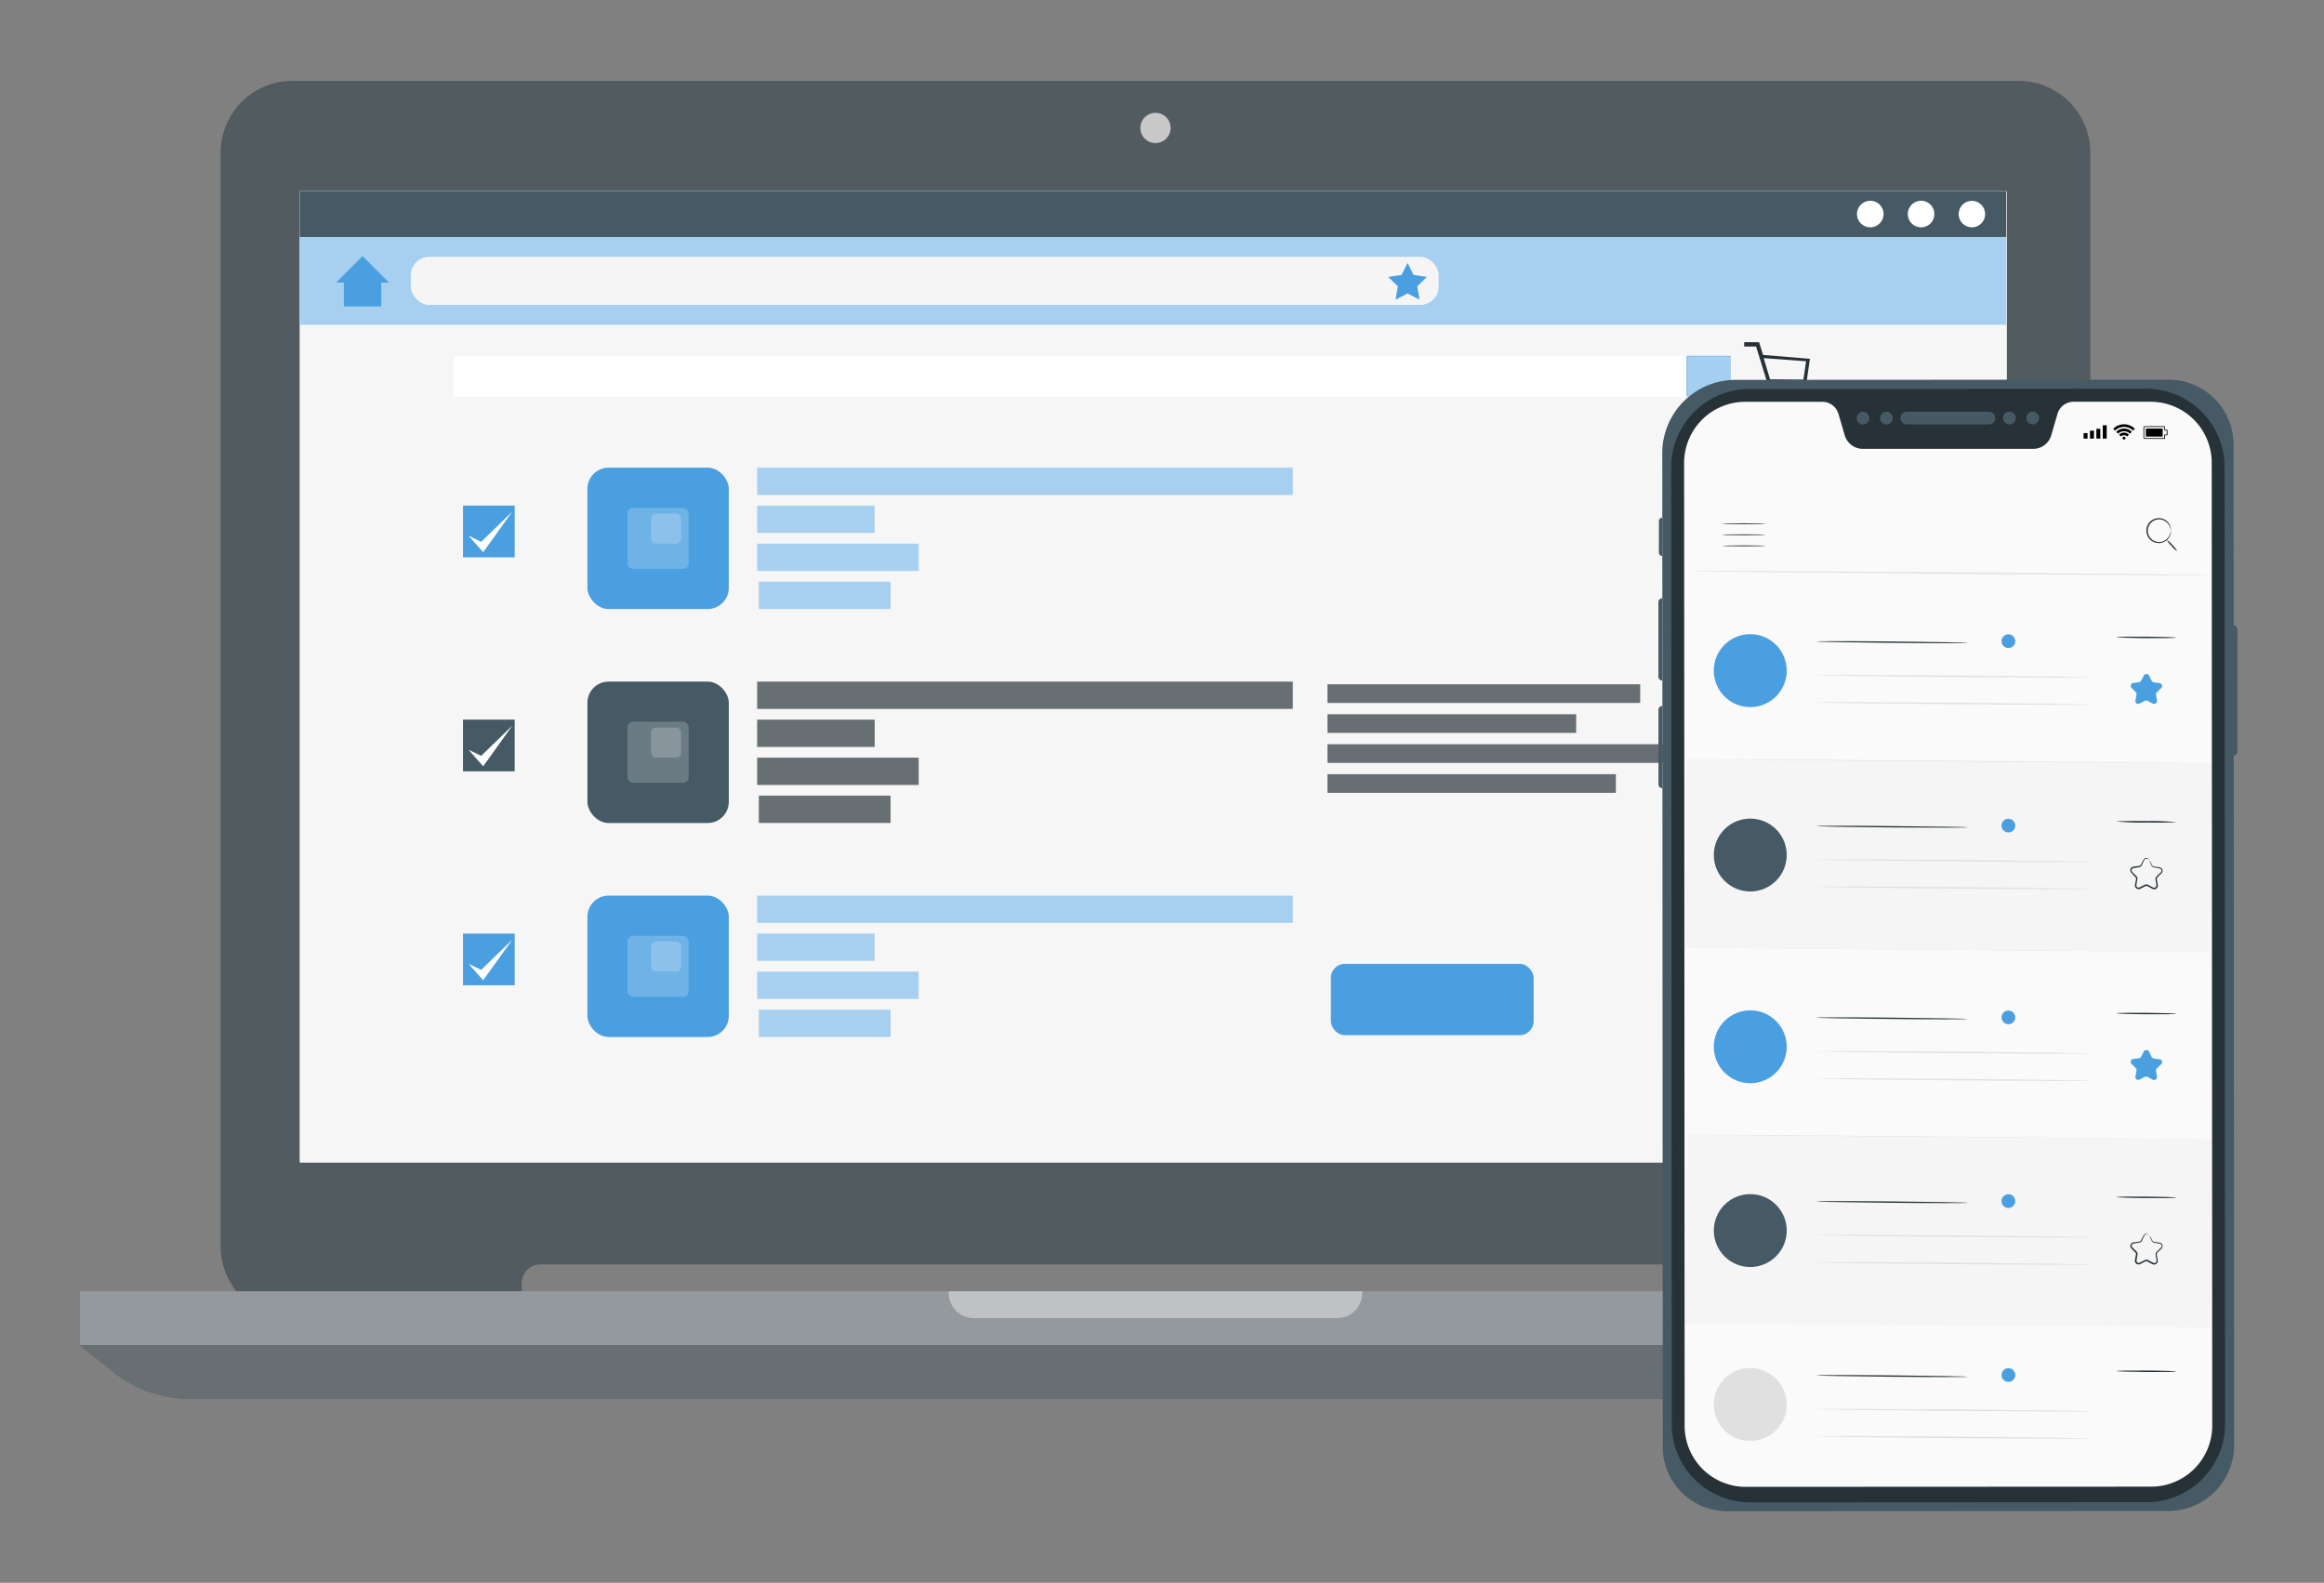 <?xml version="1.0" encoding="UTF-8" standalone="no"?>
<svg
   viewBox="0 0 392 267"
   version="1.1"
   id="svg88"
   sodipodi:docname="screens.svg"
   inkscape:export-filename="mobile.svg"
   inkscape:export-xdpi="92.736"
   inkscape:export-ydpi="92.736"
   width="392"
   height="267"
   inkscape:version="1.3.2 (091e20e, 2023-11-25, custom)"
   xml:space="preserve"
   xmlns:inkscape="http://www.inkscape.org/namespaces/inkscape"
   xmlns:sodipodi="http://sodipodi.sourceforge.net/DTD/sodipodi-0.dtd"
   xmlns="http://www.w3.org/2000/svg"
   xmlns:svg="http://www.w3.org/2000/svg"><rect x="0" y="0" width="392" height="267" fill="#808080" stroke="none"/><defs
     id="defs88" /><sodipodi:namedview
     id="namedview88"
     pagecolor="#ffffff"
     bordercolor="#000000"
     borderopacity="0.25"
     inkscape:showpageshadow="2"
     inkscape:pageopacity="0.0"
     inkscape:pagecheckerboard="0"
     inkscape:deskcolor="#d1d1d1"
     inkscape:zoom="2"
     inkscape:cx="273.5"
     inkscape:cy="99.25"
     inkscape:window-width="1920"
     inkscape:window-height="1017"
     inkscape:window-x="-8"
     inkscape:window-y="-8"
     inkscape:window-maximized="1"
     inkscape:current-layer="g2"><inkscape:page
       x="0"
       y="0"
       width="392"
       height="267"
       id="page88"
       margin="0"
       bleed="0" /></sodipodi:namedview><g
     id="freepik--Device--inject-44"
     transform="translate(-105,-63)"><g
       id="g1"
       transform="translate(319,-79.78)"><g
         id="freepik--Device--inject-2"
         transform="translate(-52.707,-45.612)"><g
           id="g2"
           transform="matrix(1.441,0,0,1.441,-225.834,-175.419)"><path
             d="M 281.051,261.94 H 79.033 a 8.412,8.412 0 0 0 -8.412,8.412 v 127.997 a 8.418,8.418 0 0 0 8.412,8.418 h 26.816 v -4.101 a 2.184,2.184 0 0 1 2.184,-2.184 h 144.044 a 2.178,2.178 0 0 1 2.184,2.184 v 4.101 h 26.79 a 8.412,8.412 0 0 0 8.412,-8.418 V 270.352 A 8.406,8.406 0 0 0 281.051,261.94 Z"
             style="fill:#263238;stroke-width:0.637"
             id="path20" /><path
             d="M 281.051,261.94 H 79.033 a 8.412,8.412 0 0 0 -8.412,8.412 v 127.997 a 8.418,8.418 0 0 0 8.412,8.418 h 26.816 v -4.101 a 2.184,2.184 0 0 1 2.184,-2.184 h 144.044 a 2.178,2.178 0 0 1 2.184,2.184 v 4.101 h 26.79 a 8.412,8.412 0 0 0 8.412,-8.418 V 270.352 A 8.406,8.406 0 0 0 281.051,261.94 Z"
             style="opacity:0.2;fill:#ffffff;stroke-width:0.637"
             id="path21" /><path
             d="m 181.813,267.448 a 1.77,1.77 0 1 1 -1.77,-1.77 1.764,1.764 0 0 1 1.77,1.77 z"
             style="fill:#c8c8c8;stroke-width:0.637;fill-opacity:1"
             id="path22" /><rect
             x="54.09"
             y="403.621"
             width="251.911"
             height="6.304"
             style="fill:#263238;stroke-width:0.637"
             id="rect22" /><rect
             x="54.09"
             y="403.621"
             width="251.911"
             height="6.304"
             style="opacity:0.5;fill:#ffffff;stroke-width:0.637"
             id="rect23" /><path
             d="m 54.09,409.926 3.897,3.12 A 14.481,14.481 0 0 0 67.049,416.23 H 293.036 a 14.481,14.481 0 0 0 9.062,-3.184 l 3.904,-3.12 z"
             style="fill:#263238;stroke-width:0.637"
             id="path23" /><path
             d="m 54.09,409.926 3.897,3.12 A 14.481,14.481 0 0 0 67.049,416.23 H 293.036 a 14.481,14.481 0 0 0 9.062,-3.184 l 3.904,-3.12 z"
             style="opacity:0.3;fill:#ffffff;stroke-width:0.637"
             id="path24" /><path
             d="m 155.838,403.825 a 2.942,2.942 0 0 0 2.942,2.948 h 42.525 a 2.942,2.942 0 0 0 2.942,-2.948 c 0,-0.07 0,-0.134 0,-0.204 h -48.397 c 0,0.07 -0.013,0.134 -0.013,0.204 z"
             style="opacity:0.4;fill:#ffffff;stroke-width:0.637"
             id="path25" /><rect
             x="79.88"
             y="274.822"
             width="199.745"
             height="113.681"
             style="fill:#ffffff;stroke-width:0.637;fill-opacity:1"
             id="rect25" /><g
             style="opacity:0.9"
             id="g26"
             transform="matrix(0.637,0,0,0.637,19.646,151.175)"><rect
               x="94.59"
               y="194.17"
               width="313.67"
               height="178.52"
               style="display:inline;fill:#f5f5f5;fill-opacity:1;fill-rule:nonzero"
               id="rect26" /></g><rect
             x="97.892"
             y="294.129"
             width="144.337"
             height="4.776"
             style="fill:#ffffff;stroke-width:0.637;fill-opacity:1"
             id="rect27" /><g
             style="opacity:0.8"
             id="g28"
             transform="matrix(0.637,0,0,0.637,11.09,152.301)" /><rect
             x="242.223"
             y="294.129"
             width="5.171"
             height="4.776"
             style="fill:#4a9fe0;stroke-width:0.637"
             id="rect29" /><g
             style="opacity:0.5"
             id="g30"
             transform="matrix(0.637,0,0,0.637,11.09,152.301)"><rect
               x="362.96"
               y="222.72"
               width="8.12"
               height="7.5"
               style="fill:#ffffff"
               id="rect30" /></g><rect
             x="79.88"
             y="274.822"
             width="199.745"
             height="5.4"
             style="fill:#455a64;stroke-width:0.637;fill-opacity:1"
             id="rect31" /><path
             d="m 265.265,277.522 a 1.554,1.554 0 1 1 -1.547,-1.547 1.547,1.547 0 0 1 1.547,1.547 z"
             style="fill:#ffffff;stroke-width:0.637"
             id="path31-1" /><path
             d="m 271.213,277.522 a 1.554,1.554 0 1 1 -1.554,-1.547 1.547,1.547 0 0 1 1.554,1.547 z"
             style="fill:#ffffff;stroke-width:0.637"
             id="path32-0" /><path
             d="m 277.154,277.522 a 1.547,1.547 0 1 1 -1.516,-1.535 1.547,1.547 0 0 1 1.516,1.535 z"
             style="fill:#ffffff;stroke-width:0.637"
             id="path33-8" /><path
             d="m 252.437,298.898 a 0.688,0.688 0 1 1 -0.688,-0.688 0.688,0.688 0 0 1 0.688,0.688 z"
             style="fill:#263238;stroke-width:0.637"
             id="path39" /><path
             d="m 256.71,298.898 a 0.694,0.694 0 1 1 -0.688,-0.688 0.694,0.694 0 0 1 0.688,0.688 z"
             style="fill:#263238;stroke-width:0.637"
             id="path40" /><path
             d="m 251.163,294.021 -0.465,-1.49 h -1.745 v 0.503 h 1.395 l 1.312,4.254 h 4.579 l 0.408,-2.815 z m 4.719,2.897 -3.904,-0.045 -0.739,-2.477 4.961,0.363 z"
             style="fill:#263238;stroke-width:0.637"
             id="path41-3" /><rect
             x="79.88"
             y="280.223"
             width="199.745"
             height="10.265"
             style="fill:#a7d0f0;stroke-width:0.637;fill-opacity:1"
             id="rect41-7" /><g
             style="opacity:0.7"
             id="g42"
             transform="matrix(0.637,0,0,0.637,19.646,151.175)" /><rect
             x="92.877"
             y="282.54"
             width="120.317"
             height="5.623"
             rx="2.152"
             style="fill:#f5f5f5;stroke-width:0.637;fill-opacity:1"
             id="rect43" /><polygon
             points="300.32,214.09 298.12,212.94 295.92,214.09 296.34,211.64 294.56,209.91 297.02,209.55 298.12,207.32 299.22,209.55 301.68,209.91 299.9,211.64 "
             style="fill:#4a9fe0"
             id="polygon44"
             transform="matrix(0.637,0,0,0.637,19.646,151.175)" /><polygon
             points="106.09,206.08 101.23,210.94 102.65,210.94 102.65,215.33 109.53,215.33 109.53,210.94 110.95,210.94 "
             style="fill:#4a9fe0"
             id="polygon45"
             transform="matrix(0.637,0,0,0.637,19.646,151.175)" /><rect
             x="200.172"
             y="332.574"
             width="36.61"
             height="2.184"
             style="fill:#263238;stroke-width:0.637;fill-opacity:0.686"
             id="rect59" /><rect
             x="200.172"
             y="336.082"
             width="29.114"
             height="2.184"
             style="fill:#263238;stroke-width:0.637;fill-opacity:0.686"
             id="rect60" /><rect
             x="200.172"
             y="339.591"
             width="40.214"
             height="2.184"
             style="fill:#263238;stroke-width:0.637;fill-opacity:0.686"
             id="rect61" /><rect
             x="200.172"
             y="343.1"
             width="33.763"
             height="2.184"
             style="fill:#263238;stroke-width:0.637;fill-opacity:0.686"
             id="rect62" /><rect
             x="200.573"
             y="365.302"
             width="23.735"
             height="8.348"
             rx="1.629"
             style="fill:#4a9fe0;stroke-width:0.437"
             id="rect63" /><rect
             x="133.416"
             y="307.216"
             width="62.706"
             height="3.197"
             style="fill:#a7d0f0;stroke-width:0.637;fill-opacity:1"
             id="rect75" /><rect
             x="133.416"
             y="311.661"
             width="13.761"
             height="3.197"
             style="fill:#a7d0f0;stroke-width:0.637;fill-opacity:1"
             id="rect76" /><rect
             x="133.416"
             y="316.112"
             width="18.907"
             height="3.197"
             style="fill:#a7d0f0;stroke-width:0.637;fill-opacity:1"
             id="rect77" /><rect
             x="133.613"
             y="320.564"
             width="15.417"
             height="3.197"
             style="fill:#a7d0f0;stroke-width:0.637;fill-opacity:1"
             id="rect78" /><rect
             x="113.548"
             y="307.216"
             width="16.55"
             height="16.55"
             rx="2.477"
             style="fill:#4a9fe0;stroke-width:0.637"
             id="rect79" /><rect
             x="118.241"
             y="311.91"
             width="7.158"
             height="7.158"
             rx="0.643"
             style="opacity:0.2;fill:#ffffff;stroke-width:0.637"
             id="rect80" /><rect
             x="120.998"
             y="312.591"
             width="3.521"
             height="3.521"
             rx="0.554"
             style="opacity:0.2;fill:#ffffff;stroke-width:0.637"
             id="rect81" /><rect
             x="98.984"
             y="311.661"
             width="6.05"
             height="6.05"
             style="fill:#4a9fe0;stroke-width:0.637"
             id="rect82" /><polygon
             points="133.62,253.03 127.89,258.59 125.58,257.47 128.26,260.5 "
             style="fill:#ffffff"
             id="polygon82"
             transform="matrix(0.637,0,0,0.637,19.646,151.175)" /><rect
             x="133.416"
             y="332.262"
             width="62.706"
             height="3.197"
             style="fill:#263238;stroke-width:0.637;fill-opacity:0.687"
             id="rect83" /><rect
             x="133.416"
             y="336.713"
             width="13.761"
             height="3.197"
             style="fill:#263238;stroke-width:0.637;fill-opacity:0.687"
             id="rect84" /><rect
             x="133.416"
             y="341.164"
             width="18.907"
             height="3.197"
             style="fill:#263238;stroke-width:0.637;fill-opacity:0.687"
             id="rect85" /><rect
             x="133.613"
             y="345.609"
             width="15.417"
             height="3.197"
             style="fill:#263238;stroke-width:0.637;fill-opacity:0.687"
             id="rect86" /><rect
             x="113.548"
             y="332.262"
             width="16.55"
             height="16.55"
             rx="2.477"
             style="fill:#455a64;stroke-width:0.637;fill-opacity:1"
             id="rect87" /><rect
             x="118.241"
             y="336.955"
             width="7.158"
             height="7.158"
             rx="0.643"
             style="opacity:0.2;fill:#ffffff;stroke-width:0.637"
             id="rect88" /><rect
             x="120.998"
             y="337.643"
             width="3.521"
             height="3.521"
             rx="0.554"
             style="opacity:0.2;fill:#ffffff;stroke-width:0.637"
             id="rect89" /><rect
             x="98.984"
             y="336.713"
             width="6.05"
             height="6.05"
             style="fill:#455a64;stroke-width:0.637;fill-opacity:1"
             id="rect90" /><polygon
             points="133.62,292.37 127.89,297.92 125.58,296.81 128.26,299.84 "
             style="fill:#ffffff"
             id="polygon90"
             transform="matrix(0.637,0,0,0.637,19.646,151.175)" /><rect
             x="133.416"
             y="357.313"
             width="62.706"
             height="3.197"
             style="fill:#a7d0f0;stroke-width:0.637;fill-opacity:1"
             id="rect91" /><rect
             x="133.416"
             y="361.758"
             width="13.761"
             height="3.197"
             style="fill:#a7d0f0;stroke-width:0.637;fill-opacity:1"
             id="rect92" /><rect
             x="133.416"
             y="366.209"
             width="18.907"
             height="3.197"
             style="fill:#a7d0f0;stroke-width:0.637;fill-opacity:1"
             id="rect93" /><rect
             x="133.613"
             y="370.661"
             width="15.417"
             height="3.197"
             style="fill:#a7d0f0;stroke-width:0.637;fill-opacity:1"
             id="rect94" /><rect
             x="113.548"
             y="357.313"
             width="16.55"
             height="16.55"
             rx="2.477"
             style="fill:#4a9fe0;stroke-width:0.637"
             id="rect95" /><rect
             x="118.241"
             y="362.007"
             width="7.158"
             height="7.158"
             rx="0.643"
             style="opacity:0.2;fill:#ffffff;stroke-width:0.637"
             id="rect96" /><rect
             x="120.998"
             y="362.688"
             width="3.521"
             height="3.521"
             rx="0.554"
             style="opacity:0.2;fill:#ffffff;stroke-width:0.637"
             id="rect97" /><rect
             x="98.984"
             y="361.758"
             width="6.05"
             height="6.05"
             style="fill:#4a9fe0;stroke-width:0.637"
             id="rect98" /><polygon
             points="133.62,331.7 127.89,337.26 125.58,336.14 128.26,339.17 "
             style="fill:#ffffff"
             id="polygon98"
             transform="matrix(0.637,0,0,0.637,19.646,151.175)" /></g></g></g><g
       id="g3"
       transform="matrix(0.477,0,0,0.477,329.411,93.323)"><path
         d="m 296.28,470.77 -156,0.08 A 22.75,22.75 0 0 1 117.52,448.12 L 117.34,96.71 a 25.92,25.92 0 0 1 25.91,-25.94 l 153.12,-0.08 a 23,23 0 0 1 23,23 l 0.19,353.82 a 23.28,23.28 0 0 1 -23.28,23.26 z"
         style="fill:#455a64"
         id="path27" /><path
         d="M 120.69,440 120.51,101.61 A 27.66,27.66 0 0 1 148.16,74 L 288.5,73.92 a 27.66,27.66 0 0 1 27.68,27.65 l 0.18,338.39 a 27.66,27.66 0 0 1 -27.65,27.68 l -140.34,0.08 A 27.67,27.67 0 0 1 120.69,440 Z"
         style="fill:#263238"
         id="path28" /><path
         d="m 203.83,86.53 a 2.25,2.25 0 0 1 0,-4.5 h 28.89 a 2.25,2.25 0 1 1 0,4.49 z"
         style="fill:#455a64"
         id="path29" /><path
         d="m 188.34,86.54 a 2.25,2.25 0 1 1 2.24,-2.25 2.25,2.25 0 0 1 -2.24,2.25 z"
         style="fill:#455a64"
         id="path30" /><path
         d="m 196.61,86.53 a 2.25,2.25 0 1 1 2.24,-2.25 2.25,2.25 0 0 1 -2.24,2.25 z"
         style="fill:#455a64"
         id="path31" /><path
         d="m 248.34,86.5 a 2.25,2.25 0 1 1 2.25,-2.24 2.24,2.24 0 0 1 -2.25,2.24 z"
         style="fill:#455a64"
         id="path32" /><path
         d="m 240.07,86.51 a 2.25,2.25 0 1 1 2.25,-2.25 2.24,2.24 0 0 1 -2.25,2.25 z"
         style="fill:#455a64"
         id="path33" /><path
         d="m 290,78.51 h -27.2 a 5.94,5.94 0 0 0 -5.7,4.26 l -2.22,7.62 a 6.62,6.62 0 0 1 -6.37,4.77 h -60.26 a 6.65,6.65 0 0 1 -6.38,-4.76 l -2.23,-7.62 a 5.92,5.92 0 0 0 -5.7,-4.25 h -27.22 a 21.61,21.61 0 0 0 -21.65,21.56 l 0.18,340.62 a 21.6,21.6 0 0 0 21.67,21.53 l 143.25,-0.07 a 21.61,21.61 0 0 0 21.65,-21.56 L 311.64,100 A 21.6,21.6 0 0 0 290,78.51 Z"
         style="fill:#fafafa"
         id="path34" /><path
         d="m 319.39,157.63 v 0 a 1.34,1.34 0 0 1 1.33,1.33 v 43.33 a 1.33,1.33 0 0 1 -1.32,1.33 v 0 z"
         style="fill:#455a64"
         id="path35" /><path
         d="m 117.37,186.08 v 0 a 1.37,1.37 0 0 0 -1.37,1.37 v 26.37 a 1.38,1.38 0 0 0 1.38,1.37 v 0 z"
         style="fill:#455a64"
         id="path36" /><path
         d="m 117.35,148 v 0 a 1.37,1.37 0 0 0 -1.37,1.38 v 26.36 a 1.39,1.39 0 0 0 1.38,1.38 v 0 z"
         style="fill:#455a64"
         id="path37" /><path
         d="m 117.34,119.49 v 0 a 1.19,1.19 0 0 0 -1.19,1.19 v 11.17 a 1.18,1.18 0 0 0 1.19,1.18 v 0 z"
         style="fill:#455a64"
         id="path38" /><rect
         x="266.33"
         y="89.6"
         width="1.39"
         height="1.95"
         style="fill:#000000"
         id="rect38" /><rect
         x="268.59"
         y="88.73"
         width="1.39"
         height="2.81"
         style="fill:#000000"
         id="rect39" /><rect
         x="270.85"
         y="88.08"
         width="1.39"
         height="3.46"
         style="fill:#000000"
         id="rect40" /><rect
         x="273.11"
         y="86.82"
         width="1.39"
         height="4.72"
         style="fill:#000000"
         id="rect41" /><path
         d="m 295,91.63 h -7 a 0.49,0.49 0 0 1 -0.5,-0.49 v -3.47 a 0.5,0.5 0 0 1 0.49,-0.5 h 7 a 0.14,0.14 0 0 1 0.13,0.13 v 1.14 h 0.75 a 0.12,0.12 0 0 1 0.12,0.13 v 1.66 a 0.13,0.13 0 0 1 -0.13,0.13 h -0.75 V 91.5 A 0.12,0.12 0 0 1 295,91.63 Z m -0.13,-4.21 H 288 a 0.24,0.24 0 0 0 -0.24,0.24 v 3.47 a 0.24,0.24 0 0 0 0.24,0.24 h 6.84 v -1.14 a 0.12,0.12 0 0 1 0.12,-0.12 h 0.75 V 88.69 H 295 a 0.12,0.12 0 0 1 -0.12,-0.12 z"
         style="fill:#000000"
         id="path41" /><polygon
         points="288.34,88 294.29,87.99 294.29,89.26 294.29,89.54 294.29,90.81 288.34,90.81 "
         style="fill:#000000"
         id="polygon41" /><path
         d="m 281.14,91.37 a 0.51,0.51 0 1 0 -0.51,0.51 0.51,0.51 0 0 0 0.51,-0.51 z"
         style="fill:#000000"
         id="path42" /><path
         d="m 278.89,90.15 0.65,0.64 a 1.55,1.55 0 0 1 2.18,0 l 0.65,-0.65 a 2.48,2.48 0 0 0 -1.74,-0.72 2.45,2.45 0 0 0 -1.74,0.73 z"
         style="fill:#000000"
         id="path43" /><path
         d="m 280.63,88 a 3.92,3.92 0 0 0 -2.76,1.14 l 0.65,0.65 a 3,3 0 0 1 4.22,0 l 0.65,-0.65 A 3.88,3.88 0 0 0 280.63,88 Z"
         style="fill:#000000"
         id="path44" /><path
         d="m 276.81,88.07 0.65,0.65 a 4.43,4.43 0 0 1 3.17,-1.32 4.5,4.5 0 0 1 3.17,1.31 l 0.65,-0.65 a 5.4,5.4 0 0 0 -7.64,0 z"
         style="fill:#000000"
         id="path45" /><path
         d="m 161.35,173.7 a 12.89,12.89 0 1 1 -12.78,-13 12.89,12.89 0 0 1 12.78,13 z"
         style="fill:#4a9fe0"
         id="path46" /><path
         d="m 225.32,163.77 c 0,0.14 -12,0.16 -26.7,0 -14.7,-0.16 -26.71,-0.33 -26.71,-0.48 0,-0.15 12,-0.16 26.71,0 14.71,0.16 26.71,0.34 26.7,0.48 z"
         style="fill:#263238"
         id="path47" /><path
         d="m 269.29,176 c 0,0.14 -21.8,0.08 -48.69,-0.14 -26.89,-0.22 -48.69,-0.52 -48.69,-0.66 0,-0.14 21.8,-0.08 48.7,0.14 26.9,0.22 48.68,0.51 48.68,0.66 z"
         style="fill:#e0e0e0"
         id="path48" /><path
         d="m 269.32,185.61 c 0,0.14 -21.8,0.08 -48.69,-0.14 -26.89,-0.22 -48.72,-0.47 -48.72,-0.66 0,-0.19 21.79,-0.08 48.69,0.14 26.9,0.22 48.72,0.51 48.72,0.66 z"
         style="fill:#e0e0e0"
         id="path49" /><path
         d="m 299.075,161.92 c 0,0.15 -4.72,0.22 -10.53,0.18 -5.81,-0.04 -10.52,-0.21 -10.52,-0.35 0,-0.14 4.71,-0.22 10.53,-0.17 5.82,0.05 10.52,0.2 10.52,0.34 z"
         style="fill:#263238"
         id="path50" /><path
         d="m 289.483,175.33 0.87,1.8 a 1.05,1.05 0 0 0 0.78,0.59 l 2,0.3 a 1,1 0 0 1 0.57,1.79 l -1.45,1.39 a 1.07,1.07 0 0 0 -0.31,0.93 l 0.33,2 a 1.06,1.06 0 0 1 -1.54,1.1 l -1.76,-0.95 a 1.06,1.06 0 0 0 -1,0 l -1.78,0.92 a 1,1 0 0 1 -1.51,-1.12 l 0.35,-2 a 1,1 0 0 0 -0.29,-0.93 l -1.42,-1.41 a 1.05,1.05 0 0 1 0.6,-1.79 l 2,-0.27 a 1,1 0 0 0 0.79,-0.57 l 0.9,-1.78 a 1.06,1.06 0 0 1 1.87,0 z"
         style="fill:#4a9fe0"
         id="path51" /><path
         d="m 242.16,163.19 a 2.42,2.42 0 1 1 -2.4,-2.44 2.42,2.42 0 0 1 2.4,2.44 z"
         style="fill:#4a9fe0"
         id="path52" /><path
         d="m 310.9,139.84 c 0,0.14 -41.65,-0.08 -93,-0.5 -51.35,-0.42 -93,-0.88 -93,-1 0,-0.12 41.64,0.08 93,0.5 51.36,0.42 93.01,0.86 93,1 z"
         style="fill:#e0e0e0"
         id="path53" /><path
         d="m 310.36,206.46 c 0,0.15 -41.66,-0.08 -93,-0.5 -51.34,-0.42 -93,-0.88 -93,-1 0,-0.12 41.65,0.08 93,0.5 51.35,0.42 93,0.86 93,1 z"
         style="fill:#e0e0e0"
         id="path54" /><circle
         cx="-111.829"
         cy="321.784"
         r="12.89"
         transform="rotate(-45)"
         style="fill:#4a9fe0"
         id="circle54" /><path
         d="m 225.32,296.79 c 0,0.14 -11.95,0.16 -26.7,0 -14.75,-0.16 -26.71,-0.33 -26.71,-0.48 0,-0.15 12,-0.16 26.71,0 14.71,0.16 26.71,0.34 26.7,0.48 z"
         style="fill:#263238"
         id="path55" /><path
         d="m 269.29,309 c 0,0.14 -21.8,0.08 -48.69,-0.14 -26.89,-0.22 -48.69,-0.52 -48.69,-0.66 0,-0.14 21.8,-0.08 48.7,0.14 26.9,0.22 48.68,0.53 48.68,0.66 z"
         style="fill:#e0e0e0"
         id="path56" /><path
         d="m 269.28,318.63 c 0,0.14 -21.8,0.08 -48.69,-0.14 -26.89,-0.22 -48.69,-0.52 -48.68,-0.66 0.01,-0.14 21.79,-0.08 48.69,0.14 26.9,0.22 48.68,0.51 48.68,0.66 z"
         style="fill:#e0e0e0"
         id="path57" /><path
         d="m 299.075,294.94 c 0,0.15 -4.71,0.22 -10.53,0.18 -5.82,-0.04 -10.52,-0.21 -10.52,-0.35 0,-0.14 4.71,-0.22 10.53,-0.17 5.82,0.05 10.52,0.2 10.52,0.34 z"
         style="fill:#263238"
         id="path58" /><path
         d="m 289.483,308.35 0.87,1.8 a 1.05,1.05 0 0 0 0.78,0.59 l 2,0.3 a 1,1 0 0 1 0.57,1.79 l -1.45,1.39 a 1.07,1.07 0 0 0 -0.31,0.93 l 0.33,2 a 1.06,1.06 0 0 1 -1.54,1.1 l -1.76,-1 a 1.06,1.06 0 0 0 -1,0 l -1.78,0.92 a 1,1 0 0 1 -1.51,-1.12 l 0.36,-2 a 1,1 0 0 0 -0.3,-0.93 l -1.42,-1.41 a 1.05,1.05 0 0 1 0.6,-1.79 l 2,-0.27 a 1,1 0 0 0 0.79,-0.57 l 0.9,-1.78 a 1.06,1.06 0 0 1 1.87,0.05 z"
         style="fill:#4a9fe0"
         id="path59" /><circle
         cx="-243.809"
         cy="292.881"
         r="2.42"
         transform="rotate(-78.76)"
         style="fill:#4a9fe0"
         id="circle59" /><path
         d="m 309.81,272.86 c 0,0.14 -41.65,-0.08 -93,-0.5 -51.35,-0.42 -93,-0.88 -93,-1 0,-0.12 41.64,0.08 93,0.5 51.36,0.42 93.01,0.86 93,1 z"
         style="fill:#e0e0e0"
         id="path60" /><path
         d="m 309.27,339.48 c 0,0.15 -41,-0.12 -91.59,-0.6 -50.59,-0.48 -91.59,-1 -91.59,-1.12 0,-0.12 41,0.12 91.6,0.6 50.6,0.48 91.58,0.98 91.58,1.12 z"
         style="fill:#e0e0e0"
         id="path61" /><path
         d="m 161.35,433.22 a 12.89,12.89 0 1 1 -12.79,-13 12.9,12.9 0 0 1 12.79,13 z"
         style="fill:#e0e0e0"
         id="path62" /><path
         d="m 225.32,423.3 c 0,0.14 -12,0.16 -26.71,0 -14.71,-0.16 -26.7,-0.33 -26.7,-0.48 0,-0.15 12,-0.16 26.71,0 14.71,0.16 26.7,0.34 26.7,0.48 z"
         style="fill:#263238"
         id="path63" /><path
         d="m 269.28,435.53 c 0,0.14 -21.8,0.08 -48.68,-0.14 -26.88,-0.22 -48.69,-0.52 -48.69,-0.66 0,-0.14 21.8,-0.08 48.69,0.14 26.89,0.22 48.68,0.51 48.68,0.66 z"
         style="fill:#e0e0e0"
         id="path64" /><path
         d="m 269.28,445.13 c 0,0.15 -21.8,0.09 -48.68,-0.13 -26.88,-0.22 -48.69,-0.52 -48.69,-0.66 0,-0.14 21.8,-0.09 48.69,0.13 26.89,0.22 48.69,0.53 48.68,0.66 z"
         style="fill:#e0e0e0"
         id="path65" /><path
         d="m 299.075,421.45 c 0,0.14 -4.71,0.22 -10.52,0.17 -5.81,-0.05 -10.53,-0.2 -10.53,-0.34 0,-0.14 4.72,-0.22 10.53,-0.18 5.81,0.04 10.52,0.21 10.52,0.35 z"
         style="fill:#263238"
         id="path66" /><path
         d="m 242.16,422.72 a 2.42,2.42 0 1 1 -2.4,-2.44 2.42,2.42 0 0 1 2.4,2.44 z"
         style="fill:#4a9fe0"
         id="path67" /><rect
         x="125.68"
         y="205.71"
         width="185.45"
         height="66.62"
         transform="rotate(0.47,217.971,238.044)"
         style="fill:#f5f5f5"
         id="rect67" /><circle
         cx="-63.883"
         cy="273.837"
         r="12.89"
         transform="rotate(-45)"
         style="fill:#455a64"
         id="circle67" /><path
         d="m 225.32,229 c 0,0.15 -12,0.17 -26.7,0.05 -14.7,-0.12 -26.71,-0.34 -26.71,-0.48 0,-0.14 12,-0.17 26.71,0 14.71,0.17 26.7,0.27 26.7,0.43 z"
         style="fill:#263238"
         id="path68" /><path
         d="m 269.29,241.21 c 0,0.15 -21.8,0.08 -48.69,-0.14 -26.89,-0.22 -48.69,-0.51 -48.69,-0.66 0,-0.15 21.8,-0.08 48.69,0.14 26.89,0.22 48.69,0.52 48.69,0.66 z"
         style="fill:#e0e0e0"
         id="path69" /><path
         d="m 269.29,250.82 c 0,0.14 -21.8,0.08 -48.69,-0.14 -26.89,-0.22 -48.69,-0.51 -48.69,-0.66 0,-0.15 21.8,-0.08 48.7,0.14 26.9,0.22 48.68,0.52 48.68,0.66 z"
         style="fill:#e0e0e0"
         id="path70" /><path
         d="m 299.075,227.14 c 0,0.14 -4.72,0.22 -10.53,0.17 a 104.52,104.52 0 0 1 -10.52,-0.35 c 0,-0.14 4.71,-0.22 10.53,-0.17 a 104.52,104.52 0 0 1 10.52,0.35 z"
         style="fill:#263238"
         id="path71" /><path
         d="m 289.537,240.55 c 0,0 -0.08,-0.11 -0.26,-0.27 a 1,1 0 0 0 -0.93,-0.19 0.88,0.88 0 0 0 -0.53,0.41 c -0.13,0.22 -0.26,0.52 -0.4,0.81 l -0.46,1 a 1.27,1.27 0 0 1 -1,0.8 l -1.29,0.2 -0.68,0.1 a 0.82,0.82 0 0 0 -0.49,0.28 0.83,0.83 0 0 0 0,1.09 l 1.14,1.12 0.3,0.29 a 1.33,1.33 0 0 1 0.29,0.4 1.47,1.47 0 0 1 0.07,1 q -0.15,0.85 -0.3,1.74 a 0.79,0.79 0 0 0 0.74,1 c 0.23,0 0.44,-0.12 0.74,-0.27 l 0.85,-0.43 a 4.41,4.41 0 0 1 0.92,-0.42 1.39,1.39 0 0 1 1.06,0.22 l 1.6,0.86 a 0.81,0.81 0 0 0 1.11,-0.43 1.23,1.23 0 0 0 0,-0.71 c 0,-0.28 -0.08,-0.55 -0.13,-0.82 l -0.12,-0.81 a 1.29,1.29 0 0 1 0.17,-0.92 4.18,4.18 0 0 1 0.57,-0.6 l 0.55,-0.51 0.52,-0.49 a 0.91,0.91 0 0 0 0.28,-0.48 0.87,0.87 0 0 0 -0.42,-0.91 5.75,5.75 0 0 0 -1.1,-0.24 l -1,-0.18 a 1.23,1.23 0 0 1 -0.87,-0.48 5.79,5.79 0 0 1 -0.35,-0.72 7.34,7.34 0 0 1 -0.53,-1.34 8.31,8.31 0 0 1 0.72,1.25 6.06,6.06 0 0 0 0.36,0.66 1,1 0 0 0 0.72,0.34 l 1,0.14 a 4.81,4.81 0 0 1 1.22,0.25 1.25,1.25 0 0 1 0.26,2 l -0.52,0.5 -0.53,0.53 a 3.28,3.28 0 0 0 -0.49,0.51 0.88,0.88 0 0 0 -0.1,0.6 c 0.05,0.27 0.09,0.54 0.14,0.81 0.05,0.27 0.09,0.54 0.14,0.82 a 1.69,1.69 0 0 1 0,1 1.3,1.3 0 0 1 -1.8,0.71 l -1.61,-0.86 a 0.91,0.91 0 0 0 -0.72,-0.17 5.8,5.8 0 0 0 -0.79,0.37 l -0.84,0.43 -0.43,0.22 a 1.24,1.24 0 0 1 -0.57,0.11 1.32,1.32 0 0 1 -1.23,-1.57 c 0.11,-0.59 0.22,-1.17 0.32,-1.73 a 1,1 0 0 0 0,-0.69 2,2 0 0 0 -0.49,-0.56 l -1.19,-1.32 a 1.29,1.29 0 0 1 0,-1.68 1.26,1.26 0 0 1 0.75,-0.4 l 0.69,-0.09 1.3,-0.16 a 0.94,0.94 0 0 0 0.77,-0.59 l 0.49,-0.94 c 0.16,-0.29 0.29,-0.55 0.45,-0.82 a 1.14,1.14 0 0 1 0.69,-0.47 1.08,1.08 0 0 1 1.05,0.32 c 0.17,0.23 0.2,0.37 0.19,0.38 z"
         style="fill:#263238"
         id="path72" /><path
         d="m 242.16,228.41 a 2.42,2.42 0 1 1 -2.4,-2.44 2.43,2.43 0 0 1 2.4,2.44 z"
         style="fill:#4a9fe0"
         id="path73" /><rect
         x="125.82"
         y="338.52"
         width="185.45"
         height="66.62"
         transform="rotate(0.47,218.516,370.921)"
         style="fill:#f5f5f5"
         id="rect73" /><circle
         cx="-157.788"
         cy="367.742"
         r="12.89"
         transform="rotate(-45)"
         style="fill:#455a64"
         id="circle73" /><path
         d="m 225.32,361.79 c 0,0.14 -12,0.16 -26.7,0 -14.7,-0.16 -26.71,-0.33 -26.71,-0.48 0,-0.15 12,-0.16 26.71,0 14.71,0.16 26.7,0.34 26.7,0.48 z"
         style="fill:#263238"
         id="path74" /><path
         d="m 269.29,374 c 0,0.14 -21.8,0.08 -48.69,-0.14 -26.89,-0.22 -48.69,-0.52 -48.69,-0.66 0,-0.14 21.8,-0.08 48.69,0.14 26.89,0.22 48.69,0.53 48.69,0.66 z"
         style="fill:#e0e0e0"
         id="path75" /><path
         d="m 269.3,383.63 c 0,0.14 -21.8,0.08 -48.69,-0.14 -26.89,-0.22 -48.7,-0.49 -48.7,-0.66 0,-0.17 21.8,-0.08 48.7,0.14 26.9,0.22 48.69,0.51 48.69,0.66 z"
         style="fill:#e0e0e0"
         id="path76" /><path
         d="m 299.075,359.94 c 0,0.15 -4.72,0.22 -10.53,0.18 -5.81,-0.04 -10.52,-0.21 -10.52,-0.35 0,-0.14 4.71,-0.22 10.53,-0.17 5.82,0.05 10.52,0.2 10.52,0.34 z"
         style="fill:#263238"
         id="path77" /><path
         d="m 289.582,373.35 c 0,0 -0.08,-0.11 -0.26,-0.26 a 1,1 0 0 0 -0.93,-0.2 0.92,0.92 0 0 0 -0.53,0.41 c -0.13,0.23 -0.26,0.53 -0.4,0.82 -0.14,0.29 -0.3,0.62 -0.46,0.95 a 1.26,1.26 0 0 1 -1,0.81 l -1.29,0.19 -0.68,0.11 a 0.82,0.82 0 0 0 -0.48,1.37 l 1.14,1.11 0.3,0.29 a 1.26,1.26 0 0 1 0.29,0.41 1.4,1.4 0 0 1 0.07,1 q -0.15,0.86 -0.3,1.74 a 0.78,0.78 0 0 0 0.74,0.95 1.41,1.41 0 0 0 0.74,-0.26 l 0.85,-0.44 a 5,5 0 0 1 0.92,-0.42 1.43,1.43 0 0 1 1.06,0.23 l 1.6,0.86 a 0.81,0.81 0 0 0 1.11,-0.43 1.23,1.23 0 0 0 0,-0.71 c 0,-0.28 -0.08,-0.56 -0.13,-0.83 l -0.12,-0.8 a 1.28,1.28 0 0 1 0.17,-0.92 4.18,4.18 0 0 1 0.57,-0.6 l 0.55,-0.51 0.52,-0.5 a 0.85,0.85 0 0 0 0.28,-0.48 0.86,0.86 0 0 0 -0.42,-0.9 5.08,5.08 0 0 0 -1.1,-0.24 l -1,-0.18 a 1.24,1.24 0 0 1 -0.87,-0.49 5.73,5.73 0 0 1 -0.35,-0.71 6.94,6.94 0 0 1 -0.53,-1.35 8.88,8.88 0 0 1 0.72,1.26 5.93,5.93 0 0 0 0.36,0.65 1,1 0 0 0 0.72,0.35 l 1,0.14 a 5.23,5.23 0 0 1 1.14,0.23 1.24,1.24 0 0 1 0.64,1.3 1.27,1.27 0 0 1 -0.38,0.72 l -0.52,0.5 -0.53,0.52 a 3.81,3.81 0 0 0 -0.49,0.52 0.87,0.87 0 0 0 -0.1,0.6 c 0.05,0.27 0.09,0.53 0.14,0.8 0.05,0.27 0.09,0.55 0.14,0.83 a 1.77,1.77 0 0 1 0,1 1.32,1.32 0 0 1 -1.81,0.7 c -0.53,-0.28 -1.07,-0.56 -1.61,-0.86 a 1,1 0 0 0 -0.72,-0.17 6,6 0 0 0 -0.79,0.38 l -0.84,0.43 -0.43,0.22 a 1.37,1.37 0 0 1 -0.57,0.1 1.32,1.32 0 0 1 -1.23,-1.56 c 0.11,-0.59 0.22,-1.17 0.32,-1.74 a 1,1 0 0 0 0,-0.69 2.35,2.35 0 0 0 -0.49,-0.56 l -1.14,-1.15 a 1.29,1.29 0 0 1 0,-1.68 1.33,1.33 0 0 1 0.75,-0.41 l 0.69,-0.09 1.3,-0.16 a 0.91,0.91 0 0 0 0.77,-0.58 l 0.49,-0.94 c 0.16,-0.3 0.29,-0.56 0.45,-0.82 a 1.12,1.12 0 0 1 0.69,-0.48 1.1,1.1 0 0 1 1,0.32 c 0.27,0.16 0.27,0.3 0.27,0.3 z"
         style="fill:#263238"
         id="path78" /><path
         d="m 242.16,361.21 a 2.42,2.42 0 1 1 -2.4,-2.44 2.42,2.42 0 0 1 2.4,2.44 z"
         style="fill:#4a9fe0"
         id="path79" /><g
         id="g89"><path
           d="m 153.77,121.64 c 0,0.09 -3.42,0.16 -7.64,0.16 -4.22,0 -7.64,-0.07 -7.64,-0.16 0,-0.09 3.42,-0.16 7.64,-0.16 4.22,0 7.64,0.07 7.64,0.16 z"
           style="fill:#263238"
           id="path83" /><path
           d="m 153.77,125.55 c 0,0.09 -3.42,0.16 -7.64,0.16 -4.22,0 -7.64,-0.07 -7.64,-0.16 0,-0.09 3.42,-0.16 7.64,-0.16 4.22,0 7.64,0.07 7.64,0.16 z"
           style="fill:#263238"
           id="path84" /><path
           d="m 153.77,129.46 c 0,0.09 -3.42,0.17 -7.64,0.17 -4.22,0 -7.64,-0.08 -7.64,-0.16 0,-0.08 3.42,-0.17 7.64,-0.17 4.22,0 7.64,0.08 7.64,0.16 z"
           style="fill:#263238"
           id="path85" /></g><g
         id="g88"><path
           d="m 297.18,124.13 c -0.05,0 0,-0.38 -0.22,-1 a 4.13,4.13 0 0 0 -1.52,-2.21 4,4 0 1 0 -0.05,6.41 4.26,4.26 0 0 0 1.56,-2.19 c 0.18,-0.63 0.18,-1 0.23,-1 a 0.94,0.94 0 0 1 0,0.27 3.17,3.17 0 0 1 -0.08,0.78 4.22,4.22 0 0 1 -1.54,2.41 4.4,4.4 0 1 1 0.06,-7 4.18,4.18 0 0 1 1.49,2.44 3,3 0 0 1 0.07,0.78 0.68,0.68 0 0 1 0,0.31 z"
           style="fill:#263238"
           id="path86" /><path
           d="m 299.43,131.39 a 8.25,8.25 0 0 1 -2,-1.89 8.33,8.33 0 0 1 -1.69,-2.21 8.25,8.25 0 0 1 2,1.89 8.16,8.16 0 0 1 1.69,2.21 z"
           style="fill:#263238"
           id="path87" /></g></g></g></svg>
